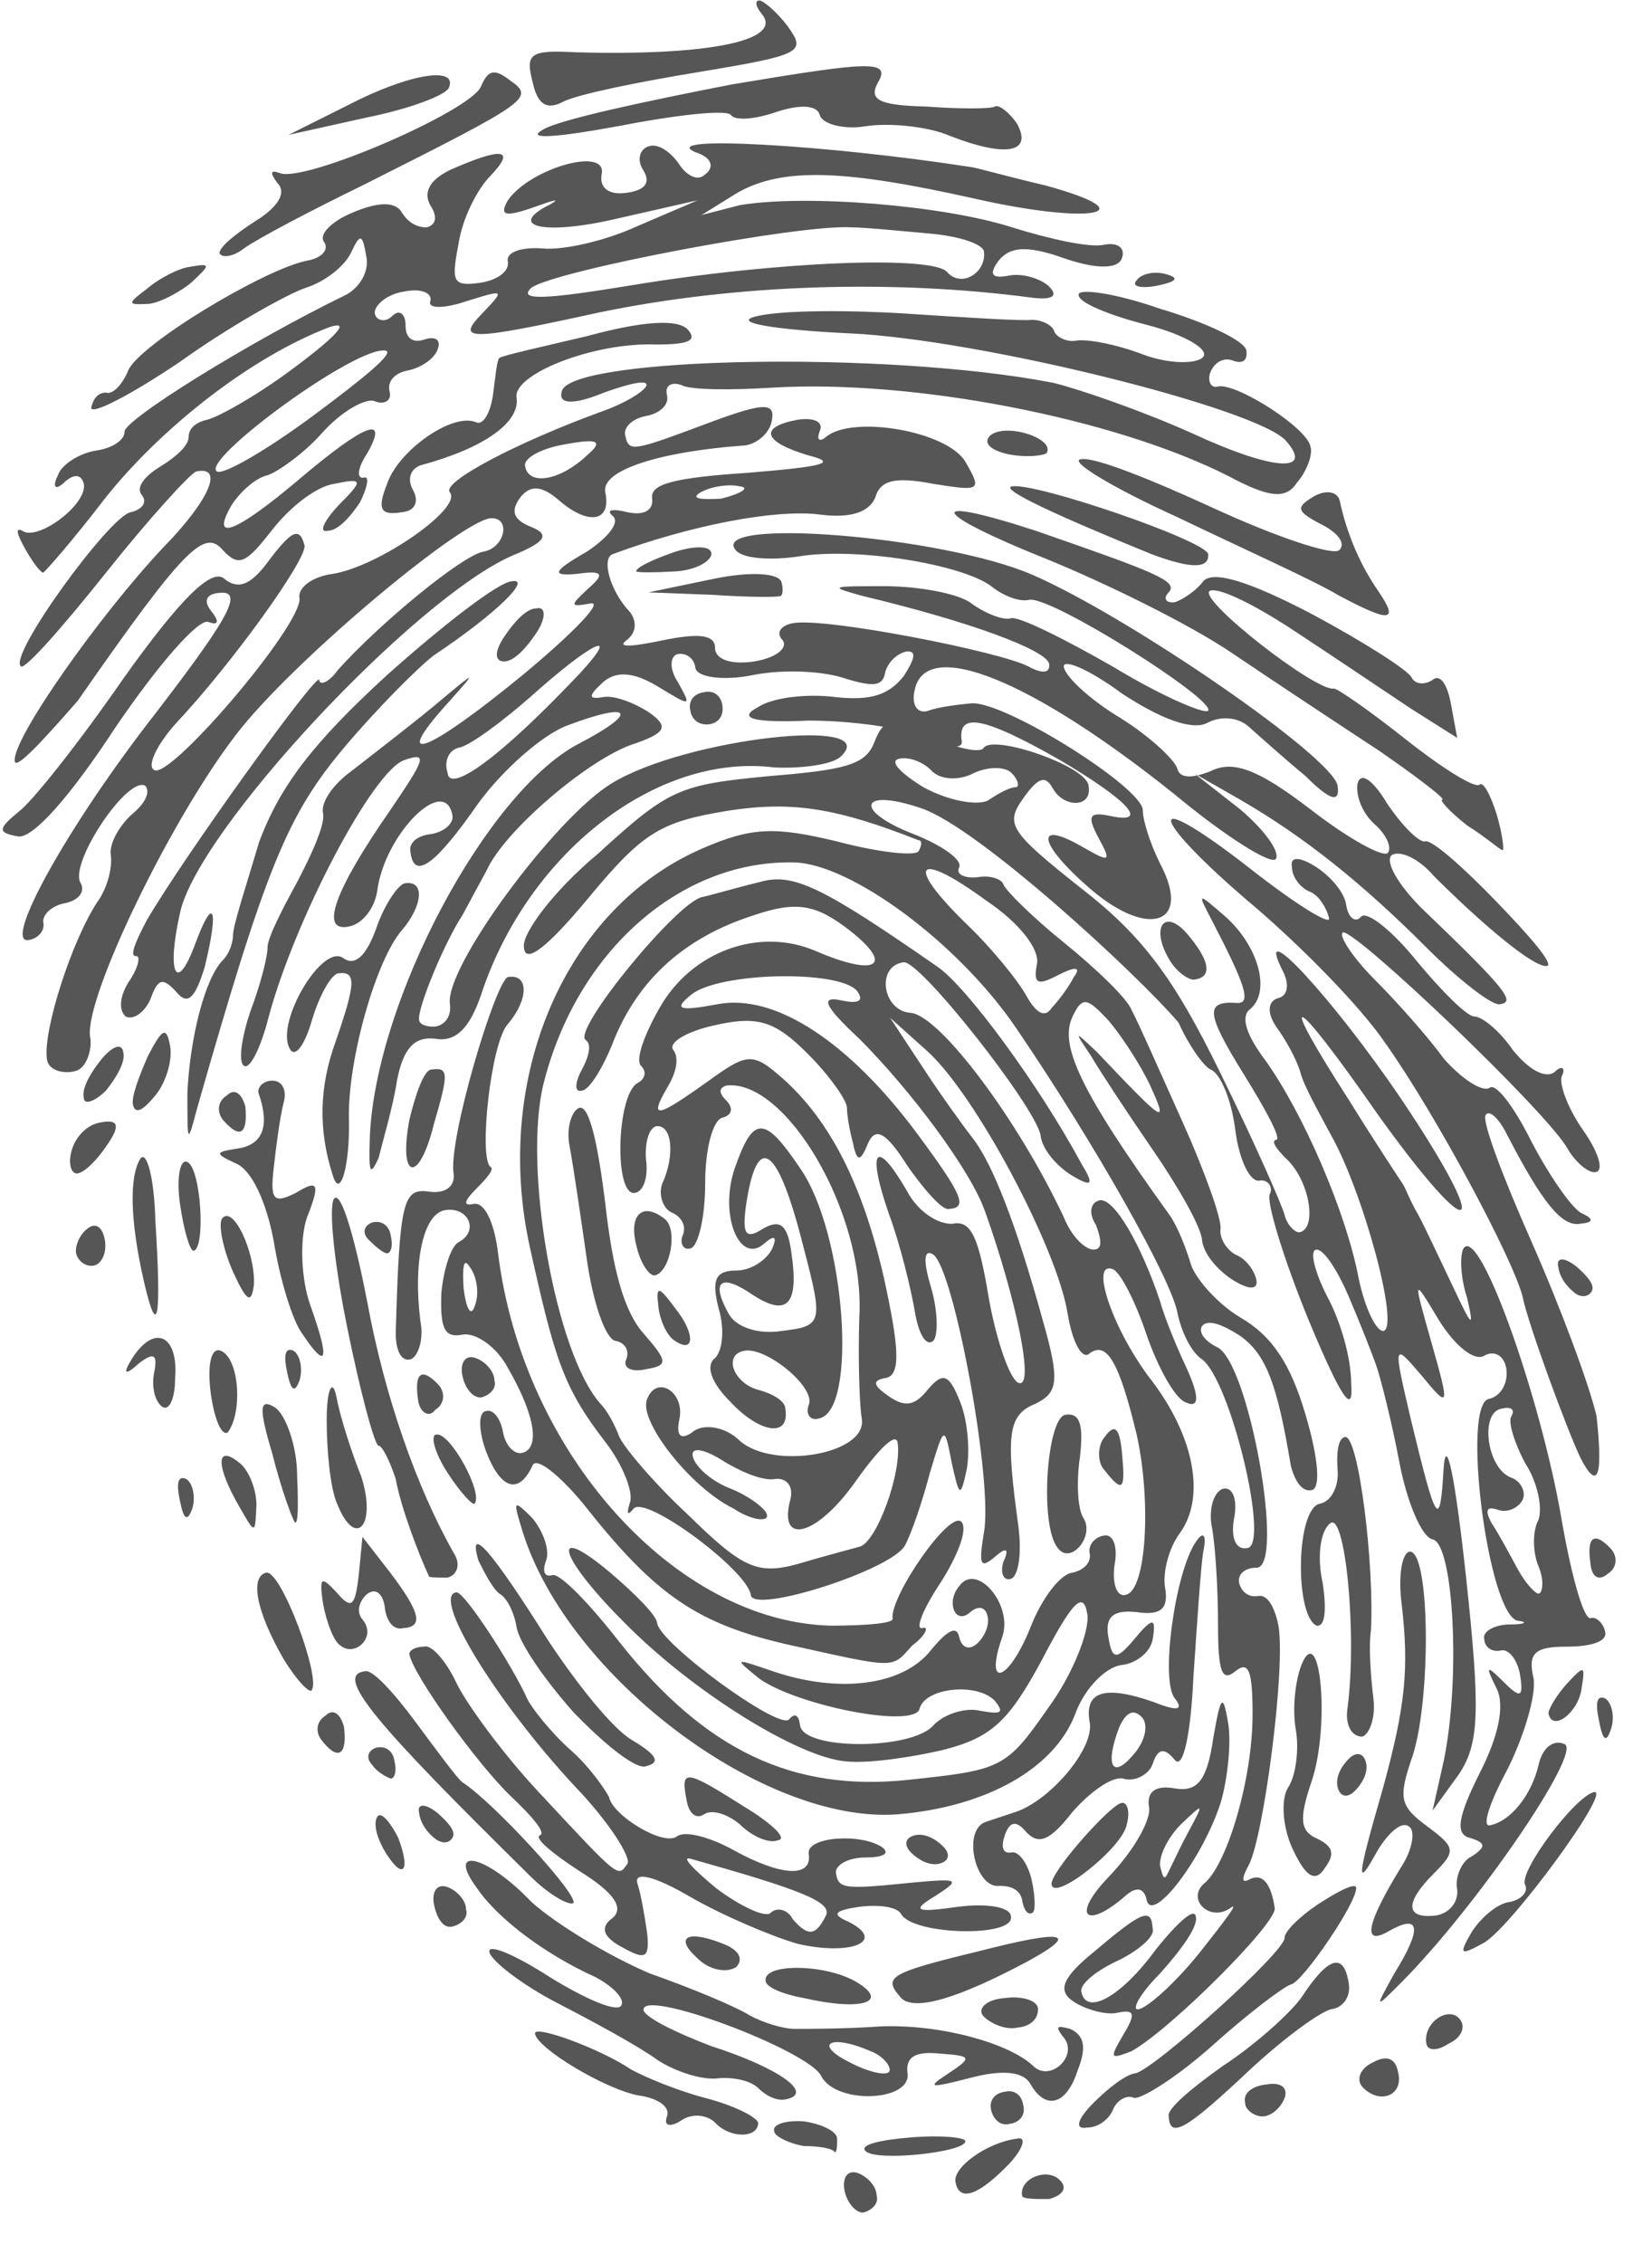 <?xml version="1.0" encoding="utf-8"?>
<!-- Generator: Adobe Illustrator 23.0.2, SVG Export Plug-In . SVG Version: 6.00 Build 0)  -->
<svg version="1.1" id="レイヤー_1" xmlns="http://www.w3.org/2000/svg" xmlns:xlink="http://www.w3.org/1999/xlink" x="0px"
	 y="0px" viewBox="0 0 134 183.5" style="enable-background:new 0 0 134 183.5;" xml:space="preserve">
<style type="text/css">
	.st0{fill:#565656;}
</style>
<g transform="translate(0 -924.36)">
	<path class="st0" d="M82.9,1102.4c-0.2-1.4,2.1-2.3,3.1-1.2c0.6,0.6,0.2,1.2-0.9,1.5C83.8,1102.7,82.9,1102.7,82.9,1102.4z
		 M68.5,1102c-0.2-1.1,0.3-1.7,1.1-1.4c0.8,0.3,1.5,1.1,1.5,1.8c0.2,0.6-0.3,1.2-1.1,1.4C69.4,1103.8,68.7,1103,68.5,1102z
		 M77.5,1101.3c-0.2-1.2,2.6-3.2,5-3.5c0.8-0.2,0.5,0.8-0.6,2C79.4,1102.4,77.8,1103,77.5,1101.3z M94.8,1096
		c-0.2-0.6,2-2.4,4.4-4.1c2.6-1.7,5.5-4.3,6.4-5.6c2.1-3.2,3.4-3.7,3.8-1.1c0.2,1.1-0.5,2-1.4,2.1c-0.9,0.2-3.8,2.3-6.6,4.9
		C96.1,1097.2,94.9,1097.8,94.8,1096z M101,1094.9c-0.2-0.8,0.6-1.4,1.8-1.5c1.1-0.2,1.7,0.3,1.4,1.1c-0.3,0.8-1.1,1.5-1.8,1.5
		C101.8,1096,101,1095.5,101,1094.9z M110.5,1093.6c-0.5-0.6-0.2-1.5,0.9-2c1.1-0.6,1.8-0.3,2,0.8
		C113.9,1094.3,111.9,1095.1,110.5,1093.6L110.5,1093.6z M70.2,1098.8c-0.5-0.5,1.2-0.9,3.7-1.1c2.4-0.2,4.4,0,4.4,0.3
		C78.4,1098.9,71,1099.7,70.2,1098.8z M88.7,1094.9c1.2-1.2,2.6-2.3,3.4-2.4c1.5-0.3,12.2-9.9,12.1-11c0-0.5,1.2-1.7,2.7-2.7
		c1.7-1.1,2.9-1.7,3.1-1.4c0.2,1.1-4.4,7.8-5.3,7.9c-0.6,0.2-3.4,2.3-6.3,4.9c-2.9,2.6-5.8,4.4-6.4,4.3c-0.6-0.3-1.4,0.2-1.7,0.9
		c-0.3,0.8-1.2,1.5-2.1,1.5C87.1,1097.1,87.4,1096.2,88.7,1094.9L88.7,1094.9z M65.2,1098.4c-1.2-0.2-2.4-0.8-2.4-1.2
		c-0.2-0.6,1.1-0.9,2.4-0.8c1.4,0.2,2.7,0.8,2.7,1.4s0,1.1-0.2,1.1C67.6,1098.6,66.4,1098.4,65.2,1098.4z M80.4,1095.5
		c-0.2-0.8,0.3-1.4,1.1-1.5c0.8-0.2,1.4,0.3,1.5,1.1c0.2,0.8-0.3,1.4-1.1,1.5C81.2,1096.8,80.6,1096.3,80.4,1095.5z M115.7,1090.1
		c-0.3-1.7,1.8-3.1,2.7-2c0.5,0.6,0.2,1.5-0.9,2C116.6,1090.7,115.8,1090.7,115.7,1090.1L115.7,1090.1z M83.6,1093.4
		c-0.6-1.1-2.4-1.2-5-0.5c-3.1,0.8-3.5,0.8-1.8-0.3c2.1-1.4,2.1-1.5-0.6-1.7c-2-0.2-2.7,0.3-2.6,1.5c0.5,2.4-5.8,2.7-7,0.3
		c-1.1-2.1-14.7-7.2-14.4-5.3c0.2,0.6,2.6,1.8,5.5,2.9c5.3,1.7,8.4,3.8,6.1,4.3c-0.8,0.2-1.7-0.3-2.3-0.9c-0.6-0.6-2-0.9-3.2-0.8
		c-1.2,0.2-3.5-0.5-5-1.5c-1.5-1.1-5.2-3.1-8.1-4.6s-5.3-3.4-5.5-4.1c-0.2-0.8,2.1,0.2,4.9,2c2.9,1.8,5.5,2.9,5.8,2.3
		c0.3-0.5-0.6-1.5-2.1-2.3c-4-1.8-7.9-4.7-9.6-7.2c-2.6-3.5,0.8-2.7,4.4,1.1c2,1.8,6.3,4.4,9.6,5.8c3.4,1.2,7,2.7,8.1,3.4
		c1.1,0.6,2.7,1.1,3.7,1.1s4.1,0,6.9-0.2c5-0.2,10.5,1.4,12.4,3.2c1.4,1.4,3.8-0.9,2.4-2.4c-0.6-0.8-0.5-0.9,0.6-0.6
		c1.1,0.5,1.4,1.4,0.6,3.4C86.5,1095.1,84.8,1095.5,83.6,1093.4L83.6,1093.4z M70.6,1090.7c-3.2-1.4-4.7-0.6-1.7,0.9
		c1.5,0.8,2.9,1.1,3.2,0.8S71.7,1091.1,70.6,1090.7L70.6,1090.7z M58,1096.5c-0.6-0.6-1.8-0.8-2.7-0.2s-1.5,0.5-1.2-0.3
		c0.3-0.8-0.8-1.5-2.3-1.7c-2.7-0.5-8.2-3.8-8.4-5c-0.2-0.8,5.3,1.2,7.8,2.9c1.1,0.6,3.7,1.7,6,2.3s4.1,1.5,4.3,2
		C61.5,1097.8,59.2,1097.8,58,1096.5z M91.1,1089.4c1.1-1.8,0.9-2.1-0.5-1.8c-0.9,0.2-2.6-0.3-3.5-0.9c-1.4-0.9-0.9-2,1.7-4.1
		c4-3.4,4.6-3.5,4.7-1.8c0.2,0.6-1.2,1.8-2.9,2.6c-1.7,0.8-2.9,1.8-2.9,2.4c0.3,2.1,3.2,0.6,6.1-3.4c1.7-2.1,3.1-3.4,3.2-2.6
		c0.2,0.8-1.2,2.7-2.9,4.6c-1.7,1.7-2.4,3.1-1.7,2.9c0.8-0.2,3.1-2.3,5-4.7s3.2-4.1,2.4-3.5c-1.7,1.2-3.7-0.8-2-2.1
		c1.8-1.7,3.8-8.4,3.8-13.6c0-3.5-0.3-4.4-1.4-3.5c-1.1,0.9-1.4,0-1.4-3.8c0-2.7-0.2-6.3-0.5-7.9c-0.3-1.5,0.2-2.9,0.9-3.1
		c0.8-0.2,1.2,0.9,0.9,2.4c-0.3,1.7,0.2,2.6,1.1,2.4c1.8-0.3-1.4-13.6-3.7-15.3c-0.9-0.6-1.7-2.3-2-3.8c-0.5-2.7-6.7-13.7-13.1-23.1
		c-4.7-6.9-13.4-13.3-18-13.4c-9.2-0.2-17.6,7.2-20.3,17.9c-1.7,6.7,0.9,21.8,4.6,26c0.6,0.6,1.2,1.8,1.5,2.6
		c0.3,0.8,2.7,3.7,5.6,6.4c4.4,4.3,5.6,4.9,8.9,4c2-0.6,4.3-1.2,5-1.4c1.4-0.3,3.5-6.1,3.1-8.5c-0.2-0.8-1.7,0.8-3.4,3.2
		c-3.1,4.4-6.3,5.3-5.3,1.5c0.3-1.1-0.3-1.8-1.2-1.7c-0.9,0.2-2.7-0.5-4.3-1.5s-2.6-1.1-2.4-0.3c0.2,0.8,1.5,2,3.1,2.6
		c1.5,0.6,2.9,1.7,2.9,2.1c0.2,0.6-1.2,0.5-2.7-0.5c-3.5-1.7-7.8-7.2-7-8.9c0.8-2,3.1-0.5,2.6,1.7c-0.3,1.4,0.2,1.7,1.2,0.9
		c0.9-0.6,2.6-0.3,3.7,0.8c2.7,2.4,10.4,1.1,9.9-1.8c-0.2-1.2-0.3-4.9-0.2-8.2c0.5-8.5-6-19.4-10.8-18.8c-0.6,0.2-0.6,0.6,0,1.2
		c0.6,0.6,0.5,1.2-0.3,1.4c-0.8,0.2-1.4,2.6-1.4,5.3c0,2.9-0.6,5.2-1.2,5.3c-0.6,0.2-0.9-0.5-0.6-1.1c0.3-0.8-0.2-1.5-0.9-1.8
		s-1.1-1.4-0.8-2.3c1.1-2.4,0.8-4.9-0.5-4.7c-0.6,0.2-0.9,1.4-0.8,2.7c0.2,1.4-0.2,2.6-0.9,2.7c-1.7,0.3-1.5-7.9,0.2-8.9
		c0.6-0.3,0.8-0.9,0.3-1.4c-0.5-0.5,0.3-2.6,1.5-4.7c2.6-4.6,8.1-6.6,12.7-4.6c4.9,2.1,6.4,1.2,2.7-1.7c-2.7-2.1-4.3-2.4-7.8-1.2
		c-5.6,1.8-9.3,5.2-11.3,10.1c-0.8,2.1-2,4.1-2.6,4.1c-0.6,0.2-0.6-0.6,0-1.7c0.6-1.1,0.8-2.1,0.3-2.4c-1.1-0.8,7.5-11.3,9.5-11.6
		c0.9-0.2,2.9-0.8,4.6-1.2c2.7-0.8,5,0.3,14.5,6.9c2.4,1.7,8.2,9.6,11.6,15.9c1.1,1.8,0.9,2-0.9,0.9c-1.2-0.8-2.3-2.1-2.4-3.2
		c-0.5-2.4-9.8-14.2-11.1-14c-2.3,0.3-1.7,4,0.6,4.1c2.4,0.3,8.7,8.7,12.4,16.6c0.6,1.5,1.7,2.6,2.4,2.6c0.8,0,0.6-0.9,0.2-2
		c-0.6-0.9-0.5-1.8,0.3-2c1.2-0.2,3.4,3.7,4.9,8.2c0.3,1.1,1.2,3.4,2.1,5.3c1.1,2.4,1.1,3.4,0,2.9c-0.9-0.3-2.3-2.9-3.2-5.5
		c-0.9-2.7-2.1-5-2.7-5.3c-2-0.8,0,5,3.1,9c3.5,4.6,4.4,9.5,2.3,12.4c-0.9,1.2-1.4,3.2-1.2,4.4c0.3,1.7-0.3,2.3-2.3,2
		c-1.8-0.2-2.6,0.3-2.3,2c0.3,1.8,0.6,2,2.1,0.2c1.5-1.8,1.8-1.8,1.5,0c-0.2,1.1-1.4,2-2.6,2.1c-1.2,0.2-2.9,1.8-3.7,4
		c-1.7,4.4-7.2,7.5-14.4,8.1c-10.8,0.8-26.7-11.1-30.4-22.9c-0.8-2.6-0.8-2.7,0.8-1.1c0.9,1.1,1.4,2.6,1.1,3.4
		c-0.3,0.8-0.2,1.4,0.5,1.2c0.6-0.2,3.1,2.4,5.5,5.5c6.9,8.7,14,12.1,23.4,11.1c7.5-0.8,7.9-0.9,11.3-5.8c2-2.7,3.4-6.3,3.2-7.6
		c-0.3-2-1.2-1.1-3.7,3.7c-2.7,5-4.1,6.3-8.1,7.3c-2.6,0.6-6.1,1.1-7.8,0.9c-3.8-0.3-12.4-5.6-18-11.3c-5.3-5.3-6.1-8.2-1.1-4
		c2,1.7,3.8,3.5,3.8,4.1c0.3,1.7,9.9,8.7,10.7,7.8c0.5-0.6,0.8-0.3,0.9,0.5c0.3,2,9,2,10.8,0c0.8-0.9,2.6-1.5,3.8-1.2
		c1.7,0.3,2,0.2,1.2-0.8c-1.4-1.5-5.6-1.1-6.1,0.6c-0.3,1.7-9.9-0.2-13-2.4c-2.1-1.7-2.1-1.7,1.1-0.6c5.3,1.8,10.5,1.2,12.8-1.7
		c1.4-1.7,2.1-2,2.3-1.1s0.8,1.1,1.4,0.6s1.1-1.5,0.9-2.3c-0.2-0.8-0.8-0.8-1.4-0.3c-1.2,1.1-2-0.8-0.9-2.1c1.4-2,4.4,1.5,3.5,4.1
		c-1.5,4.3,0.5,3.7,2.3-0.8c0.9-2.3,2.4-4.3,3.4-4.4c0.9-0.2,1.5-0.8,1.4-1.5c-0.2-0.8,0.5-1.4,1.1-1.5c0.8-0.2,1.2,0.9,0.9,2.4
		c-0.2,1.5,0.2,2.6,0.9,2.4c1.7-0.3,2.1-7.6,0.9-13c-1.4-5.8-2.4-7.6-3.8-6.6c-0.6,0.6-1.4-0.8-1.8-3.2c-0.8-5.2-7.5-17.9-11.5-21.4
		l-2.9-2.6l2.7,4.1c1.5,2.3,3.4,4.9,4.1,5.8c1.5,2,3.4,6.7,5.6,14.7c1.4,4.9,1.2,5.8-0.6,6.7c-2.3,0.9-2.4,2.6-1.4,9.9
		c0.3,2.3,0,4.1-0.6,4.3c-0.6,0.2-0.9-0.5-0.6-1.4c0.5-1.1,0.2-1.2-0.8-0.3c-1.1,0.9-1.2,0.5-0.8-2c0.8-4-2.4-21.4-4.1-22.6
		c-0.8-0.5-0.8,0.6-0.2,2.6c0.6,2,0.6,4,0.2,4.4c-0.6,0.5-1.2-0.6-1.5-2.4c-0.3-1.8-1.2-5.5-2.1-7.9c-1.8-5.2-1.1-6.3,1.5-1.8
		c0.9,1.7,2.6,2.7,3.7,2.6c1.5-0.3,2.1,1.2,2.9,6c0.6,3.4,1.7,6.6,2.4,6.9c1.4,0.6-0.2-6.9-2.7-13.9c-1.2-3.4-6.1-9.9-10.2-14
		c-2.9-2.7-3.2-3.5-1.4-3.1c1.4,0.3,1.8,0,1.2-0.8c-1.5-1.7-11.1-1.5-13.4,0.3c-1.5,1.2-1.1,1.4,2.1,0.8c4.7-0.9,10.7,3.1,16.2,10.5
		c3.7,5,4.1,6,2.6,6.1c-0.5,0.2-2-1.5-3.4-3.5c-1.7-2.7-2.6-3.2-3.2-1.8c-0.6,1.5-0.9,1.5-1.2,0c-0.3-1.1-0.5-2.3-0.5-2.9
		c0-0.6-1.4-2.6-3.2-4.4c-2.6-2.6-4-3.1-7.5-2.3c-2.3,0.5-3.8,1.4-3.4,2c0.5,0.6,0.3,1.8-0.5,3.1c-1.5,2.6-0.8,2.4,3.4-0.6
		c2.9-2.1,3.5-2.3,5.5-0.6c4.1,3.4,6.9,8.7,8.7,16.6c1.2,5.5,1.4,7.8,0.2,8.1c-1.2,0.2-1.1,0.6,0.2,1.5s2.1,0.8,3.2-0.6
		c1.2-1.4,1.7-1.2,2.6,1.1c0.6,1.5,0.8,4,0.5,5.5c-0.5,2.3-0.6,2.1-1.2-0.6c-0.6-3.1-0.6-3.1-1.8,0.9c-0.6,2.3-1.5,4.9-2,5.8
		c-1.1,2-12.4,5.6-12.5,4c-0.3-2-8.5-8.1-9.5-7c-0.5,0.6-0.6,0.5-0.3-0.5c0.3-0.8-0.6-3.1-2-4.9c-3.4-4.4-4.1-6.7-6.1-15.7
		c-3.1-13.9,2.9-27.6,13.9-32.4c4.1-1.8,6-1.8,11-0.6c3.4,0.9,6.3,1.2,6.6,0.8c0.3-0.5,0.3-0.9,0-0.9c-6.6-2.6-10.2-3.2-15.4-2.4
		c-5.5,0.9-6.9,1.7-11.3,7c-3.4,4.1-5.2,5.5-5.3,4.1c-0.2-1.1,2.4-4.6,6-7.6c5.8-5.3,6.6-5.6,13.9-6.3c6.1-0.5,7.8-0.9,8.5-2.7
		c0.8-2,1.2-2,4.6-0.5c2,0.9,4,1.4,4.3,0.9c0.8-1.1,8.4,1.5,8.5,3.1c0.3,1.8-2,1.8-2.9,0.2c-0.6-1.1-1.2-0.9-2.4,0.8
		c-1.5,2.1-1.1,2.7,4.7,7.3c4.9,3.8,7.5,7.2,11.3,15c2.7,5.5,5,10.7,5.2,11.5c0.2,0.8,0.8,1.4,1.2,1.4c1.5-0.3,0.8-4.3-1.1-6
		c-0.8-0.8-1.2-1.4-0.8-1.5c0.5,0-0.8-2.4-2.6-5.3c-3.1-5-3.2-6-0.5-5.8c1.1,0,0.6-1.5-2.1-6.7c-1.2-2.3-1.2-2.3,1.1-0.3
		c2.7,2.4,3.7,6.1,2,7.5c-0.8,0.6-0.3,2.1,1.2,4.1c3.1,4.3,6.6,12.4,7.6,17.7c0.5,2.4,1.4,4.3,2,4.3c1.4-0.2-1.7-11.5-4.3-16
		c-0.9-1.7-2.1-3.8-2.4-4.9s-1.2-2.7-2-3.8c-0.8-1.2-0.6-2.1,0.2-2.3c0.8-0.2,0.9-1.2,0.3-2.3c-2.3-4.6,4.1,2.3,9.6,10.4
		c7.6,11.3,6.1,12.4-1.8,1.4c-7-10.1-8.5-10.7-2.3-1.1c2.1,3.4,4.1,6.4,4.3,6.7c0.2,0.3,0.6,1.4,1.2,2.4c0.5,0.9,1.8,3.7,2.9,6
		c1.5,3.2,1.7,3.4,1.1,0.8c-0.6-1.8-0.6-3.8-0.2-4.1c1.4-1.2,6.1,12.1,7.8,21.7c0.8,4.7,1.8,8.4,2.4,8.4c0.5-0.2,1.1,0.5,1.2,1.1
		c0.2,0.8-1.2,1.2-3.1,1.2c-2.6,0-3.2,0.5-2.7,2.6c0.2,1.4-0.8,4.7-2.1,7.3c-1.4,2.6-2.1,4.6-1.5,4.6c1.7-0.3,3.4-2.4,4-4.9
		c0.3-1.4,1.2-2.1,2.1-1.7c1.5,0.6-7.2,13.3-13.3,19.4c-2.1,2.1-2.1,2.1-0.5-0.8c2.3-3.7,2.1-4.9-0.5-3.4c-2.1,1.2-1.8-0.6,1.1-5.3
		c0.9-1.4,1.1-2.9,0.6-3.2c-0.6-0.5-1.7,0.5-2.6,2c-1.7,3.1-1.7,2.4,0.5-5.2c1.8-6.6,2.1-9.6,1.5-14.8c-0.3-2.3,0-4.1,0.6-4.3
		c1.7-0.3,1.8,11.8,0.3,16.5c-1.2,3.5-1.1,4.1,1.2,5.8c2.3,1.7,2.3,2,0.5,3.8c-2.4,2.4-2.3,3.7,0.2,3.4c1.1-0.2,1.8-1.1,1.7-2.1
		c-0.2-0.9,0.3-2.3,1.2-2.7c1.2-0.8,1.1-1.1-0.2-1.5c-1.2-0.3-0.9-1.8,0.8-5.2c1.5-2.9,2.1-5.5,1.4-6.9c-0.9-1.8-0.9-2,0.5-0.6
		s1.7,1.4,1.4-0.5c-0.2-1.2-0.9-2.1-1.5-2c-0.8,0.2-1.4-0.3-1.4-0.9c-0.2-0.6,0.8-1.2,2.1-1.2c1.2,0,1.5-0.2,0.6-0.3
		c-2.4-0.5-4.6-17.7-2.3-18c0.9-0.2,1.5-1.2,1.4-2.3s-0.9-1.7-1.8-1.2c-0.8,0.5-2.4-0.8-3.7-2.9c-2.1-3.5-2.1-3.5-0.6,1.8
		c1.5,5.3,1.5,5.5-0.8,2.7c-2.3-2.7-2.3-2.6-0.9,3.4c2.1,8.7,2.4,9.3,2.7,4.1c0.2-2.7,0.9,0.5,1.8,8.7c1.2,11.1,1.1,13.7-0.6,16.2
		l-2.1,2.9l0.9-4c1.4-6.7,0.8-17.7-0.9-18c-0.9-0.2-2.1-3.1-2.7-6.3c-0.6-3.2-1.5-6.7-1.8-7.6c-0.3-0.9-1.4-3.7-2.3-5.8
		c-0.9-2.1-2-3.8-2.6-3.8s-0.2,1.7,0.8,3.7c1.1,2,2,5,2,7.2c0.2,2.6-0.8,1.2-3.5-5.3c-2-4.9-3.4-9.5-3.1-10.1
		c0.3-0.6-0.2-1.2-0.8-1.1c-0.8,0.2-1.7-1.7-2-4.1c-0.3-2.4-1.2-4.6-2-4.9c-0.6-0.3-1.8-2-2.6-3.8c-3.2-3.8-16.3-15.9-20.9-17.4
		c-5-1.7-5.5,0.2-0.6,2.1c2.3,0.9,4,2.1,3.7,2.7s0.5,0.9,1.5,0.8c1.1-0.2,2,0.2,2.1,0.6c0.2,0.5,2.3,2.6,4.9,4.7
		c2.6,2.1,5.2,4.6,5.5,5.5c0.5,0.9,2.3,5,4.1,9c1.8,4,3.2,7.9,3.1,8.7s0.5,1.7,1.2,2.1c0.8,0.3,1.5,1.2,1.7,2c0.2,0.9-0.6,0.9-2,0
		c-1.2-0.8-2.3-2.1-2.4-3.2s-2-4.4-4-7.3c-2-2.9-4.3-6.4-5-7.6c-1.4-2.1-1.4-2.1,0.5-0.3c5.5,5.8,5.8,6,4.3,2.7
		c-0.8-1.7-2.3-4-3.4-5.3c-1.7-1.8-2.1-2-2.9-0.3c-1.1,2.3,0.6,6,7.8,16c0.8,1.1,1.5,3.1,1.8,4.1s2,3.1,4,4.3
		c2.6,1.5,4.1,3.8,5.3,7.9c1.1,3.7,1.2,6,0.5,6.1c-0.8,0.2-1.4-0.8-1.7-2c-1.1-6.6-2-9-4.1-10.5c-1.4-0.9-2.6-1.4-3.1-0.8
		c-0.3,0.5,0.2,1.2,1.2,1.7c2.6,1.1,5.6,18,3.2,17.9c-0.9,0-1.5,0.5-1.4,1.2c0.2,0.8,0.8,1.2,1.5,1.1c0.8-0.2,1.4,0.9,1.7,2.4
		c0.6,3.5-1.2,17.1-2.4,19.4c-0.6,1.1-0.6,1.5,0,1.2c1.1-0.6,1.8,0.3,2.1,2.3c0.2,1.2-8.4,9.8-11.6,11.6
		C90,1091.4,90,1091.3,91.1,1089.4L91.1,1089.4z M124.8,1051.4c-0.5-1.2-0.5-2.9,0-3.8c0.3-0.9,0-2.9-1.1-4.6
		c-0.9-1.7-1.4-3.4-1.1-3.8c0.3-0.5,0-0.8-0.8-0.6c-1.8,0.3-1.2,4.9,0.8,5.6c0.8,0.3,1.2,1.2,0.9,1.8c-0.3,0.6-1.2,1.1-2,0.8
		c-0.9-0.3-1.1,0-0.5,1.1c0.6,0.9,1.5,2.6,2.1,3.7c0.6,1.1,1.4,2,1.7,2S125.3,1052.6,124.8,1051.4L124.8,1051.4z M87.1,1003.6
		c0.6-0.8,0.2-0.9-1.2-0.2c-1.7,0.9-2.1,0.8-1.8-0.8c0.3-1.2-1.4-3.4-4.1-5.2c-5.6-4.1-6.7-3.1-1.7,1.8c2.1,2,4.3,4.7,5,6
		c0.8,1.4,1.5,1.7,2,0.9C85.8,1005.6,86.7,1004.4,87.1,1003.6z M82.4,988.2c0.3,0,0.2-0.6-0.3-1.1c-0.5-0.6-2-0.6-3.2,0
		c-1.2,0.6-2.7,0.5-3.4-0.3c-0.6-0.6-1.7-1.1-2.6-0.9c-0.8,0.2,0.2,1.2,2,2.3c2,1.1,4.3,1.5,5.2,1.1C81,988.7,81.9,988.2,82.4,988.2
		L82.4,988.2z M79.8,1087.9c-0.6-0.6,0.2-1.4,1.7-1.5c1.4-0.2,2.7,0.2,2.7,0.9c0,0.8-0.6,1.4-1.7,1.5
		C81.6,1089,80.4,1088.5,79.8,1087.9z M119.4,1081c0.8-1.2,2.1-2.3,3.1-2.4c0.9-0.2,1.5-0.8,1.2-1.4c-0.5-1.1,4.1-7.2,5.6-7.5
		c1.5-0.3-6.6,10.8-8.9,12.2C118.4,1083,118.3,1082.9,119.4,1081z M73.1,1086.4c-1.5-1.7-1.1-2,6.3-3.8c7-1.8,8.2-1.5,4,0.8
		C77.8,1086.4,74.2,1087.5,73.1,1086.4z M65.2,1086.4c-1.7-0.3-3.1-0.9-3.1-1.4c-0.2-1.4,4.6-1.4,7.2,0
		C72.3,1086.7,70,1087.5,65.2,1086.4L65.2,1086.4z M56.6,1083.2c-2-1.8-0.8-2.4,2.3-1.1c1.1,0.5,1.4,1.2,0.8,1.8
		C58.9,1084.4,57.5,1084.1,56.6,1083.2L56.6,1083.2z M64.7,1082c-2.1-0.6-6.1-2.3-8.7-3.8c-2.9-1.7-4.6-2.1-4.3-1.1
		c0.3,0.9,0.6,2.7,0.8,4.1c0.2,2-0.2,2.1-2,1.1c-1.7-0.9-1.8-1.7-0.8-2.4c0.9-0.8,0.2-2-2.7-3.8c-2.3-1.5-3.7-2.7-3.2-2.9
		c0.5-0.2-0.6-1.5-2.4-3.2c-2.7-2.6-7.9-9.8-8.2-11.5c0-0.3,0.5-0.6,1.2-0.6c0.6-0.2,1.8,1.2,2.6,2.9s3.8,5.8,6.7,8.9
		c6.7,7.2,6.4,6.9,7.2,5.8c0.3-0.5-1.5-3.4-4.3-6.3c-6.4-6.9-11.6-15.4-9.6-15.7c0.6-0.2,4.6,6,5.8,8.7c0.3,0.6,1.8,2.6,3.5,4.1
		c1.7,1.5,2.9,3.4,3.1,3.8c0.3,1.5,4.4,4,5.5,3.2c0.6-0.5,2.6,0,4.6,1.1c3.8,2.1,6.4,2.3,6.1,0.3c-0.2-1.4,4.3-1.7,6-0.5
		c0.6,0.5,0,0.8-1.4,0.8s-2.4,0.6-2.4,1.2c0.2,1.4,0.6,1.4,6.6,0.8c3.4-0.3,3.5-0.2,1.5,1.1c-2,1.2-1.7,1.4,1.8,0.9
		c2.3-0.3,4.3,0,4.3,0.8c0.3,1.7-7.9,1.5-8.9-0.2c-0.3-0.6-1.8-0.8-3.4-0.6c-2,0.3-2.3,0.6-0.9,1.2C72,1081.8,69,1083,64.7,1082
		L64.7,1082z M67,1079.7c0.5-1.1-2.1-2.1-11-4.6c-0.8-0.2,0.3,0.9,2.1,2.4c2,1.5,4,2.4,4.4,2c0.5-0.5,1.4-0.3,1.8,0.5
		C65.6,1081.5,66.2,1081.3,67,1079.7z M90,1076.5c2-2.1,3.4-4.6,3.2-5.6c-0.2-1.2,0.5-1.8,2.1-1.5c1.8,0.3,2.6-0.6,3.1-4
		c0.6-3.5,0.8-3.8,1.2-1.4c0.3,1.5,0,4.6-0.6,6.6c-1.5,4.6-5.6,9.9-6,7.8c-0.2-0.9-0.8-1.1-1.7-0.3
		C88.1,1080.9,86.8,1079.8,90,1076.5L90,1076.5z M96.3,1073.1c1.4-2.6,1.4-2.6-0.5-0.8c-1.1,1.1-1.8,2.6-1.7,3.4
		c0.2,0.8,0.3,1.1,0.5,0.8C94.8,1076.2,95.5,1074.6,96.3,1073.1z M104.8,1074.2c-0.8-1.8-0.9-4-0.3-4.9c0.6-0.9,0.9-3.1,0.6-4.7
		c-0.3-1.8,0-4.1,0.5-5.3c1.5-3.5,2.3,5,0.8,9.5c-1.1,3.2-0.9,4.1,0.5,4.7c1.2,0.6,1.4,1.2,0.6,2.3
		C106.7,1077.1,105.9,1076.6,104.8,1074.2z M82.9,1078.4c-0.2-0.8-0.9-1.1-1.8-1.1c-2,0.3-3.1-4.6-1.1-5.2l2.4-0.8
		c2.7-0.9,6.3-5,6-7.2c-0.5-2.6,1.2-3.1,5.2-1.7c2,0.8,2.4,0.6,1.7-0.3c-1.2-1.4,0-10.2,1.7-12.7c0.6-0.9,0.9-0.6,0.6,0.8
		c-0.2,1.2-0.5,5.8-0.8,10.2c-0.2,4.4-0.8,7.5-1.5,6.7c-0.9-1.1-1.4-0.9-1.8,0.3c-0.3,0.9-1.5,1.5-2.4,1.2c-0.9-0.2-2.7,1.1-4.1,2.7
		c-1.8,2.3-2.7,2.7-3.7,1.7c-0.9-1.1-1.4-0.9-1.8,0.2c-0.3,0.9-0.2,1.5,0.5,1.4c0.6-0.2,1.4,0.9,1.7,2.3c0.3,1.4,0.3,2.6,0,2.6
		C83.3,1079.7,83,1079.1,82.9,1078.4L82.9,1078.4z M92.6,1063.6c-0.6-0.6-1.2-0.5-1.8,0.8c-1.2,3.1-0.6,4.3,1.1,2.3
		C92.9,1065.6,93.2,1064.2,92.6,1063.6L92.6,1063.6z M85.3,1077.2c-0.2-0.9,4.6-6.3,5.6-6.6c0.5-0.2,0.8,0.6,0.5,1.7
		C91.1,1074.2,85.5,1078.6,85.3,1077.2L85.3,1077.2z M73.9,1074.6c-0.6-0.6-0.5-1.2,0.3-1.4c0.8-0.2,1.7,0.3,2.3,0.9
		c0.6,0.6,0.5,1.2-0.3,1.4C75.4,1075.7,74.5,1075.2,73.9,1074.6z M108.5,1069.3c-0.2-0.8,0.3-1.7,0.9-2.3c0.6-0.6,1.2-0.5,1.4,0.3
		c0.2,0.8-0.3,1.7-0.9,2.3C109.3,1070.2,108.7,1070.1,108.5,1069.3z M35.2,1078.8c-0.2-1.1,0.3-1.7,1.1-1.4c0.8,0.3,1.5,1.1,1.5,1.8
		c0.2,0.6-0.3,1.2-1.1,1.4S35.4,1079.8,35.2,1078.8z M43,1076.5c-12.7-12.5-15.9-16.3-13.4-16.6c0.6-0.2,2.4,1.8,4.1,4.1
		c1.7,2.3,3.4,4.6,3.8,4.9c2.4,1.5,9.5,9.2,9,9.8C46.1,1078.9,44.5,1078,43,1076.5L43,1076.5z M129.7,1063.9
		c-0.3-1.4-0.2-2.1,0.5-1.8c0.5,0.3,0.8,1.4,0.5,2.4C130.3,1065.8,130,1065.5,129.7,1063.9L129.7,1063.9z M60,1072.3
		c-1.1-0.9-2.3-1.2-2.9-0.8s-1.2,0-1.4-1.1c-0.5-2.6-0.2-2.6,4.7,0.5c2.3,1.4,3.5,2.6,2.7,2.7C62.4,1073.9,61,1073.3,60,1072.3
		L60,1072.3z M125.6,1063.3c0-0.3,0.6-1.4,1.5-2.4c1.4-1.5,1.5-1.5,1.2,0.3C128.1,1063.2,125.9,1064.9,125.6,1063.3L125.6,1063.3z
		 M109.3,1062.9c0.8-6.1-0.2-16-1.4-15c-0.8,0.6-1.1,2.7-0.6,4.9c0.3,2.1,0.2,3.5-0.5,3.4c-1.8-0.8-1.7-9.6,0.3-9.9
		c0.9-0.2,1.5-1.4,1.4-2.7s0-2.6,0.6-2.7c1.1-0.2,2.4,10.5,2.1,15.7c-0.2,1.4,0,3.8,0.2,5.5c0.2,1.5-0.3,2.9-0.9,3.1
		C109.6,1065.2,109.1,1064.2,109.3,1062.9z M31.1,1074.3c-0.6-1.1-0.8-2.1-0.5-2.6s1.1,0.5,1.7,1.7
		C33.4,1076.3,32.6,1076.9,31.1,1074.3L31.1,1074.3z M35.2,1073.4c-0.6-0.5-1.1-1.2-1.2-2c-0.2-0.8,0.5-0.8,1.5,0
		c0.9,0.8,1.5,1.5,1.2,2C36.4,1073.9,35.8,1073.9,35.2,1073.4L35.2,1073.4z M46.5,1063.2c-2.3-2.6-4.4-5.6-4.6-6.9
		c-0.2-1.2-0.8-2.4-1.4-2.7c-0.6-0.5-1.2-1.7-1.7-2.7c-0.9-3.1,1.2-0.6,5.6,6.4c2.3,3.5,5.3,7.3,6.9,8.2c2,1.2,2.3,1.8,1.1,2.1
		C51.6,1067.9,49,1065.8,46.5,1063.2z M30.2,1067.5c-0.6-0.6-0.3-1.2,0.3-1.4c0.8-0.2,1.4,0.3,1.5,1.1c0.2,0.8,0,1.4-0.3,1.4
		C31.4,1068.5,30.6,1068.1,30.2,1067.5L30.2,1067.5z M129,1051.1c-0.3-2.1,0.3-2.6,1.7-1.1c0.5,0.6,0.5,1.5-0.3,2
		C129.7,1052.6,129.1,1052.3,129,1051.1z M26.1,1065.5c-0.5-0.6-0.5-1.5,0.3-2c0.6-0.6,1.2-0.2,1.5,0.9
		C28.2,1066.7,27.4,1067.2,26.1,1065.5z M64.2,1057.8c-7.6-1.7-11-4-16.9-11.5c-2-2.4-3.8-3.8-4.1-3.1c-1.1,2.4-2.6,2-3.8-1.2
		c-0.6-1.7-0.6-3.1,0-3.2c0.6-0.2,1.2,0.6,1.4,1.7c0.2,1.1,0.9,1.8,1.5,1.7c1.5-0.3,1.2-2.9-1.1-6.9c-0.9-1.7-2.6-2.9-3.7-2.7
		c-1.5,0.3-1.8-0.6-1.7-3.4c0.2-2,0.8-3.8,1.4-4.1c1.7-0.9,0.8-2.9-1.1-2.6c-1.8,0.3-2.6,4.3-2,9c0.3,1.5-0.2,2.9-0.8,3.1
		c-0.8,0.2-1.2-0.8-1.2-2.1c0.3-10.8,0.6-11.8,2.7-11.5c1.4,0.2,2.1-0.5,2-1.4c-0.5-2.7,3.4-15.7,4.4-16c1.7-0.3,1.7,1.8,0,3.8
		c-1.4,1.5-2.4,11-1.4,11.6c0.3,0.2-0.3,0.9-1.2,1.8c-0.9,0.9-1.1,1.4-0.2,1.2c0.9-0.2,1.7,1.5,2,4c2,16.2,14.4,29.9,27,30.2
		c2.9,0,5.2-0.2,5-0.6c-0.2-1.8,4.7-8.9,5.6-7.8c0.5,0.6-0.3,2.7-1.7,4.9c-1.4,2.1-2.1,3.8-1.5,3.7c0.6-0.2,0.3,0.6-0.8,1.4
		C72.3,1059.7,72.8,1059.7,64.2,1057.8L64.2,1057.8z M38.1,1027.1c-0.5-0.8-0.6,0-0.5,1.7c0.2,1.7,0.6,2.4,0.9,1.5
		C38.9,1029.3,38.7,1027.9,38.1,1027.1z M23,1058.9c-2.3-4-2.7-6.7-1.4-7c1.2-0.2,4.4,8.4,3.7,9.5
		C25.2,1061.8,24.1,1060.7,23,1058.9L23,1058.9z M85.8,1049.9c-1.5-1.8-0.9-10.5,0.6-10.8c1.2-0.2,1.5,0.8,1.2,3.4
		c-0.3,2-0.2,4.3,0.3,5C88.8,1049,86.8,1051.3,85.8,1049.9z M128.2,1042.6c-1.1-2.3-4.3-11-4.7-13.1c-0.8-3.1-7-14.7-11.1-20.5
		c-2.1-3.1-6.9-7.9-10.5-11c-3.7-3.1-6.7-6.1-6.9-7s2.7,0.9,6.4,3.8c3.7,2.9,6.6,4.7,6.4,4c-0.2-0.8-0.8-1.8-1.5-2.1
		c-0.8-0.3-1.5-1.2-1.5-2c-0.2-0.9,0.6-0.9,2,0c1.2,0.8,2.3,2.1,2.4,3.1c0.2,1.1,0.8,1.4,1.2,0.9c0.5-0.5,2.6,1.2,4.6,3.7
		c2,2.4,4,4.4,4.6,4.4c0.6,0,2,1.1,3.1,2.7c1.2,1.5,2.6,2.4,3.4,1.8c0.6-0.6,0.9-0.3,0.6,0.3s0.5,2.7,1.7,4.4
		c1.2,1.7,1.7,3.2,1.1,3.4c-0.6,0.2-1.7-0.8-2.3-1.8c-1.5-2.9-17.7-18.3-18.3-17.6c-0.3,0.3,0.9,2.1,2.6,3.8s4.3,4.6,5.6,6.4
		c1.5,1.7,3.1,2.7,3.7,2.4c0.5-0.5,2,1.5,3.4,4.3c1.4,2.7,3.2,5.3,4,5.8c1.1,0.5,1.1,0.8,0,0.9c-1.5,0.3-3.1-1.7-6-7.3
		c-0.6-1.2-1.4-2-1.7-1.5s1.4,5,3.7,10.2c2.3,5.2,4.7,11.6,5.3,14.2C130,1043.8,129.7,1045.5,128.2,1042.6L128.2,1042.6z
		 M27.6,1057.8c-0.5-0.3-1.1-1.8-1.4-3.4c-0.3-2.1-0.2-2.3,1.1-0.9c1.2,1.4,1.5,1.2,1.8-1.4l0.3-3.1l2.1,2.7
		c2.6,3.4,2.9,4.6,1.2,4.7c-0.8,0.2-1.4-0.6-1.5-1.8c-0.2-1.1-0.8-1.5-1.5-0.9c-0.6,0.6-0.8,1.4-0.3,2
		C30.6,1057.1,28.8,1058.8,27.6,1057.8L27.6,1057.8z M89.6,1043.6c-0.6-0.6-0.6-2,0-2.7c0.8-1.1,1.2-0.8,1.4,1.2
		C91.3,1045.2,91.1,1045.5,89.6,1043.6L89.6,1043.6z M34.8,1052.2c-0.8-1.7-2.3-5.6-2.7-7.9c-0.5-1.5-1.1-2.7-1.4-2.7
		s-1.5-4.4-2.6-9.9c-1.1-5.5-1.5-10.1-0.9-10.2c0.6-0.2,1.7,3.8,2.6,8.5c1.4,7.6,4,15,7,20.3c0.6,0.9,0.3,1.8-0.5,2
		C35.5,1052.3,34.8,1052.3,34.8,1052.2L34.8,1052.2z M27.3,1046.2c-0.5-1.2-0.8-4.1-0.8-6.7c0-2.6,0.5-3.4,0.8-1.8s1.2,4.4,2,6.4
		C30.6,1048.1,28.8,1050.1,27.3,1046.2z M36.3,1043.8c-1.1-1.7-1.4-3.1-0.9-3.1c1.1-0.2,3.8,4.7,3.1,5.6
		C38.4,1046.5,37.4,1045.5,36.3,1043.8L36.3,1043.8z M19.5,1046.7c-2-3.4-2-5.2-0.2-3.8c0.9,0.6,1.5,2.3,1.5,3.5
		C20.7,1048.8,20.7,1048.8,19.5,1046.7L19.5,1046.7z M23.9,1047.8c-0.2-0.3-1.1-2.7-1.8-5.5c-1.1-3.7-1.1-4.6,0.2-3.8
		c0.9,0.6,1.8,3.2,1.8,5.5C24.2,1046.4,24.2,1048.1,23.9,1047.8z M14.6,1046.1c-0.3-1.4-0.2-2.1,0.5-1.8c0.5,0.3,0.8,1.4,0.5,2.4
		C15.2,1047.8,14.9,1047.6,14.6,1046.1L14.6,1046.1z M59.2,1038c-1.5-1.5-2-2.9-1.2-3.5c0.6-0.6,0.8-2.3,0.3-4
		c-0.6-2.3-0.3-3.1,1.4-3.1c1.2,0,2.4-0.8,2.9-1.7c0.5-1.1,0.2-1.2-0.6-0.5c-2,1.8-3.7-2.3-2.4-6.1c1.5-4.3,2.4-4.3,5.3,0
		c3.7,5.3,4.7,19.8,1.5,20.3c-0.6,0.2-1.1-0.3-0.8-1.1c0.6-1.4-3.4-4.7-5.2-4.4c-1.8,0.3-0.9,2.7,1.2,3.2c1.1,0.3,2.1,0.9,2.1,1.5
		C64.1,1041,61.6,1040.6,59.2,1038L59.2,1038z M65.2,1025.6c-2.1-8.4-3.8-9.6-4.7-3.4c-0.3,2.3,0,2.7,1.4,1.8c1.4-0.8,2-0.3,2.3,2
		c0.6,4.1-0.3,5.2-3.1,3.4c-2.6-1.8-3.5-1.2-2,1.5c0.6,1.1,2.4,1.7,4.3,1.4C66.7,1031.9,66.8,1031.7,65.2,1025.6L65.2,1025.6z
		 M127.6,1029.1c-0.6-0.5-1.1-1.2-1.2-2c-0.2-0.8,0.5-0.8,1.5,0c0.9,0.8,1.5,1.5,1.2,2S128.1,1029.6,127.6,1029.1L127.6,1029.1z
		 M33.9,1037.8c-0.3-2.1,0.3-2.6,1.7-1.1c0.5,0.6,0.5,1.5-0.3,2C34.8,1039.4,34,1038.9,33.9,1037.8z M17.1,1037.4
		c-0.3-2.3,0-3.8,0.8-3.5c1.5,0.6,1.8,4.9,0.6,6.6C18,1040.9,17.4,1039.5,17.1,1037.4L17.1,1037.4z M37.5,1035.9
		c-0.2-1.1,0.3-1.7,1.1-1.4c0.8,0.3,1.5,1.1,1.5,1.8c0.2,0.6-0.3,1.2-1.1,1.4C38.3,1037.7,37.7,1036.9,37.5,1035.9z M50.8,1034.6
		c0.3-0.8-0.2-1.4-0.9-1.5c-0.8-0.2-1.8-3.1-2.3-6.6c-0.5-3.5-1.1-7.6-1.4-9.2c-0.3-1.5,0.2-2.9,0.8-3.1c0.8-0.2,1.5,2.9,2.1,7.8
		c0.6,5.3,1.5,8.7,3.1,10.5c2,2.3,2,2.6,0.2,2.9C51.1,1035.7,50.5,1035.2,50.8,1034.6z M54.6,1033c-0.6-0.5-1.1-1.7-1.2-2.7
		c-0.2-1.7,0-1.7,1.4,0.2C56.4,1032.5,56.4,1034.3,54.6,1033L54.6,1033z M13.1,1038.4c-0.6-0.5-0.8-1.7-0.6-2.7
		c0.3-1.5,0-1.7-1.2-0.8c-1.2,1.1-1.4,0.9-0.5-0.5c1.8-2.7,3.7-1.7,3.4,1.8C14.2,1037.8,13.7,1038.9,13.1,1038.4z M23.3,1035.7
		c-0.3-1.4-0.2-2.1,0.5-1.8c0.5,0.3,0.8,1.4,0.5,2.4C23.9,1037.4,23.6,1037.1,23.3,1035.7L23.3,1035.7z M24.5,1032.5
		c-0.8-1.1-1.8-4.4-2.3-7.5c-0.6-3.2-1.8-5.8-3.1-6.3c-1.7-0.8-1.7-0.9,0.2-1.2c2-0.3,2.6-1.8,1.7-4.4c-0.2-0.5,0.3-1.1,1.1-1.1
		c0.8,0,1.2,0.8,0.9,1.8c-0.3,1.2-0.6,3.5-0.8,5.3c-0.3,2.6,0,2.9,1.8,2c1.8-1.1,2-0.8,0.9,2c-0.6,1.7-0.5,5,0.3,7.2
		C26.8,1034.8,26.5,1035.5,24.5,1032.5z M51.6,1025.3c-0.6-2.4,0.5-3.5,2.3-2.1c1.1,0.8,0.5,4.3-0.8,4.6
		C52.6,1027.8,51.9,1026.7,51.6,1025.3z M11.7,1028.4c-1.2-5.2-1.2-8.7-0.3-10.1c0.5-0.6,1.1,1.5,1.2,5
		C13.1,1031.3,12.8,1033.1,11.7,1028.4L11.7,1028.4z M18.9,1027.5c-0.8-1.8-1.2-3.8-0.9-4.3c0.9-1.2,2.7,2.7,2.6,5.3
		C20.4,1030.2,20,1029.9,18.9,1027.5z M29.9,1024.9c-0.6-0.6-0.3-1.2,0.3-1.4c0.8-0.2,1.4,0.3,1.5,1.1c0.2,0.8,0,1.4-0.3,1.4
		S30.5,1025.5,29.9,1024.9L29.9,1024.9z M6.2,1026.1c-0.2-0.6,0.3-1.7,0.9-2.1c0.6-0.5,1.2-0.2,1.4,0.9c0.2,1.1-0.3,2-0.9,2.1
		C7,1027.1,6.4,1026.7,6.2,1026.1z M14.6,1022c-0.3-2.1,0-3.7,0.6-3.4c1.1,0.5,1.5,7,0.5,7.2C15.4,1025.8,14.9,1024.1,14.6,1022
		L14.6,1022z M27,1019.7c-1.2-3.7-1.1-7.2,0.2-10.8c1.7-4.9,1.7-5.8,0.2-5.6c-0.6,0.2-1.5,1.8-2.1,3.8c-0.6,2.1-1.4,3.1-1.8,2.3
		c-1.2-2.1,2.7-8.7,4.4-7.3c0.9,0.6,1.8-0.2,2.6-2.4c0.6-1.8,1.7-3.5,2.3-3.7c1.7-0.3,1.5,1.8-0.2,3.8c-2.1,2.4-4.4,10.5-4.3,15.3
		C28.4,1018.8,27.6,1021.7,27,1019.7L27,1019.7z M30,1016.5c0.5-11.1,9.5-27.9,16.9-31.8c5-2.6,4.4-3.5-0.9-1.5
		c-2.1,0.8-5.3,3.7-7.2,6.3c-3.4,4.9-5.2,6.3-5.5,4c-0.2-0.8,0.6-1.4,1.7-1.5c1.1-0.2,1.8-0.9,1.7-1.5c-0.6-3.4-5.5,1.5-6.1,6.1
		c-0.2,1.4-1.2,2.7-2.3,2.9c-2.4,0.5-1.2-2.9,3.4-9.5c2.7-4,3.1-4.7,1.1-4c-2.6,0.9-8.9,13-11,20.8c-0.6,2.4-1.5,4.3-2,4
		s-0.2-2.3,0.5-4.4c0.8-2.1,1.4-4.4,1.4-5.2s1.2-3.1,2.4-5.3c1.2-2.3,2.3-4.7,2.1-5.6c-0.2-0.9,0.9-2.4,2.3-3.4
		c1.4-1.1,4.4-3.4,6.6-5.2c3.7-3.1,3.7-3.1,1.2-0.3c-4.7,5.2-1.7,4.1,6.1-2.3c4.1-3.4,6.6-6,5.5-5.8c-1.7,0.3-1.7,0.2-0.2-1.2
		c1.4-1.2,1.2-1.5-0.9-1.2c-2.1,0.2-2-0.2,0.8-1.8c1.8-1.2,2.7-2.4,2.1-2.9c-0.6-0.5,0-0.6,1.2-0.3c1.4,0.3,2.1-0.2,2-1.1
		c-0.2-1.2,1.8-1.7,7.8-2.1c6.1-0.5,7.3-0.8,4.9-1.4c-3.7-1.1-4.1-2.3-0.9-2.9c1.4-0.2,2.1,0.2,1.8,0.9c-0.3,0.8,0,0.9,0.5,0.5
		c2.1-1.8,9.8-0.5,11.3,2c1.4,2.4,1.2,2.4-2.6,1.8c-3.1-0.6-4.3-0.3-4.7,1.1c-0.5,1.2-2,1.7-4.4,1.4c-3.7-0.5-10.7,0.9-16.9,3.2
		c-0.9,0.3-0.3,2.9,1.4,4.7c0.6,0.8,0.5,1.7-0.3,2.3c-0.8,0.6,0.5,0.5,2.9,0c2.9-0.6,4.3-0.5,4.3,0.6c0,0.9,1.2,1.4,3.2,1.1
		c1.8-0.3,2.7-1.1,2.3-1.7c-0.6-0.6-0.2-1.2,0.8-1.4c2.6-0.5,16.8,2.3,19.1,3.5c1.1,0.6,1.8,0.6,1.7-0.2c-0.2-1.1-6.3-3.4-15.1-5.5
		c-2.9-0.8-2.6-0.8,1.8-0.8c2.7,0,6,0.6,7,1.4c1.1,0.8,2.6,1.4,3.2,1.2c0.6-0.2,4.4,1.7,8.4,4c3.8,2.3,7.3,3.8,7.6,3.5
		c0.6-0.9-12.7-9.3-14.5-9c-0.8,0.2-2.1-0.3-3.1-1.1c-2.4-1.8-11.1-3.2-15.7-2.4c-2.1,0.3-4.4,0.2-5-0.5c-2.4-2.7,16.8-1.2,24.1,2
		c7.8,3.4,24.4,14.8,24.7,17.1c0.2,1.4-0.6,1.2-2.6-0.8c-1.7-1.4-3.7-3.2-4.6-4s-2.3-0.9-3.4-0.3c-1.2,0.6-3.7-0.3-6.9-2.4
		c-2.7-2-4.9-2.9-4.7-2.1c0.2,0.8,2.1,2.6,4.6,4.1c2.4,1.5,4.4,3.4,4.6,4.1c0.2,0.8,1.2,0.8,2.7,0.2c1.8-0.9,3.8-0.2,8.1,3.1
		c3.1,2.4,6,4,6.3,3.5s-0.2-1.5-1.1-2.3c-0.9-0.8-1.5-2.1-1.4-3.2c0.2-1.1,1.2-0.5,2.4,1.5c1.2,1.8,2.6,3.2,3.1,3.1
		c0.5-0.2,3.1,2.1,5.8,4.9s4.6,5,4.1,5.2c-1.1,0.2-5.6-3.7-9.2-7.3c-1.2-1.4-2.7-2.1-3.4-1.7c-0.6,0.5,0.5,2.4,2.4,4.3
		c7,6.7,7.6,7.6,6.4,7.8c-0.6,0.2-3.4-2-6-4.6c-5.2-5.2-9.9-9-15.3-12.1l-3.5-2l3.7,2.9c2,1.7,3.2,3.4,2.9,4s-4.1-1.8-8.2-5.2
		c-11.6-9.3-20.2-12.8-21.1-8.5c-0.3,1.2,0.2,2,1.1,1.7c0.8-0.3,2.4-0.5,3.5-0.6c2.7-0.2,14,6.9,13.9,8.7c0,0.8,0.6,2.7,1.4,4.3
		c2.6,4.9-0.9,6.1-5.6,2.1c-4.3-3.7-4.7-5.8-0.6-3.4c2.1,1.2,2.3,1.2,1.2-0.8c-0.9-1.7-0.8-2.1,0.8-1.8c3.5,0.8,1.7-1.2-4.1-4.6
		c-6-3.4-8.1-3.8-7.8-1.5c0.2,0.8-1.2,0.6-2.9-0.2s-6-1.4-9.5-1.4c-4.6,0.2-5.8-0.2-4.1-1.1c1.2-0.8,4.1-1.1,6.3-0.8
		c2.9,0.3,4.3-0.2,5.5-1.7c0.9-1.4,1.1-2.1,0.2-2c-0.8,0.2-1.5,0.9-1.7,1.7c-0.2,1.1-0.9,1.2-3.2,0.5c-1.7-0.6-4.9-0.8-7.5-0.3
		c-2.4,0.5-4.6,0.2-4.7-0.6s-0.8-1.2-1.4-1.1s-0.8,1.1,0,2.3c1.1,2,1.1,2-1.7,0.3c-2-1.2-3.4-1.2-4.4-0.3c-1.2,1.1-1.2,1.4,0,1.2
		c0.9-0.2,2.6,0.5,3.7,1.2c1.7,1.2,1.5,1.7-1.5,2.7c-3.7,1.4-10.2,7-11.6,10.1c-0.5,0.9-1.4,2.6-2,3.7c-1.4,2.1-3.7,7.6-3.5,8.5
		c0,0.3,0.6,0.6,1.4,0.5c0.8-0.2,1.2-0.9,1.1-1.8c-0.5-2.9,8.5-15.1,13.1-17.9c6-3.7,22.4-5.5,18.5-2.1c-0.8,0.6-3.2,0.9-5.3,0.8
		c-9.5-1.2-20,6.9-23.8,18.5c-0.9,2.6-2,3.8-3.7,3.5c-1.7-0.2-2.6,0.8-3.1,3.4c-0.3,2-1.1,4.7-1.5,6.3
		C30,1019.8,29.9,1019.5,30,1016.5L30,1016.5z M47.1,978.9c3.4-3.7,0.8-2.4-4.1,2c-2.4,2.1-5,4-5.8,4.1c-0.8,0.2-1.2,1.1-0.9,2
		C36.4,988.8,40.6,985.8,47.1,978.9z M60,963.8c-0.9-0.2-2.3,0-3.2,0.5c-0.8,0.5,0,0.6,1.7,0.5C60.1,964.4,60.9,963.9,60,963.8
		L60,963.8z M33.2,1015.2c0.5-2.1,1.2-4.1,1.8-4.1c1.4-0.2,1.4,0.3,0.2,4.4C34,1020.4,32.3,1020.1,33.2,1015.2z M5.8,1017.7
		c0.3-1.1,1.2-2.1,2.3-2.3c1.5-0.3,1.7,0.2,0.6,1.8c-0.8,1.2-1.7,2.1-2.3,2.3S5.5,1018.8,5.8,1017.7z M15.2,1013
		c0.2-4.4,1.4-9.3,2.9-10.8c0.5-0.5,0.8-1.4,0.8-2c0-0.8,1.1-4.1,2.1-7.5c1.7-4.6,4.4-8.1,10.4-13.6c4.6-4.1,9-7.5,10.1-7.6
		c1.7-0.3-1.2,2.6-6.3,6c-1.2,0.9-4.6,4.3-7.3,7.5c-4.6,5.5-6.3,9.6-11.9,29.2C15.2,1017.2,15.2,1017.2,15.2,1013L15.2,1013z
		 M18.1,1015.2c-0.5-0.6-0.5-1.5,0.3-2c0.6-0.6,1.2-0.2,1.5,0.9C20.1,1016.3,19.5,1016.8,18.1,1015.2z M94.8,1002.1
		c-1.5-2.6-0.3-4.1,1.5-2c1.8,2.1,2.1,3.5,0.6,3.7C96.5,1003.9,95.4,1003.2,94.8,1002.1L94.8,1002.1z M10.8,1014
		c-0.2-0.6,0.5-2.4,1.2-4c1.2-2.3,1.5-2.4,1.8-0.8c0.2,1.1-0.3,2.9-1.2,4C11.7,1014.3,11,1014.8,10.8,1014z M6.8,1013.4
		c-0.2-0.8,0.6-2.1,1.4-3.1c0.9-1.1,1.7-1.4,1.8-0.6c0.2,0.8-0.6,2.1-1.4,3.1C7.7,1013.7,6.8,1014,6.8,1013.4L6.8,1013.4z
		 M3.8,1010.2c-0.3-2.3,2-9.5,4.1-12.7c0.8-1.1,1.2-2.7,1.1-3.7c-0.2-0.9,0.6-2.4,1.7-3.4c1.1-0.9,1.5-1.8,1.1-2.3
		c-1.4-0.9-6.1,6.1-5.3,7.8c0.5,0.8-0.2,1.5-1.2,1.7c-1.1,0.2-1.8,0.9-1.8,1.5c0.2,0.8-0.5,1.4-1.2,1.5c-2.1,0.3,3.2-9.3,10.4-18.5
		c6.3-8.2,7.2-10.1,4.7-9.6c-0.8,0.2-0.8,0.8-0.2,1.5c0.6,0.8,0.5,1.1-0.3,0.8c-0.8-0.3-4.1,3.5-7.5,8.5c-3.8,5.8-6.7,9-7.9,8.9
		c-1.7-0.3-1.7-0.6,0-2c1.1-0.8,4.9-5.6,8.5-10.8c4.7-6.6,7.2-9,8.2-8.1c1.1,0.9,2.1,0.5,3.4-1.2c2-2.7,2.7-3.1,3.1-1.5
		c0.2,1.1-5.8,9.5-10.5,14.5c-1.5,1.7-2.3,3.4-1.7,3.7c1.2,0.9,11.9-11.6,11.8-13.9c-0.2-0.9,1.1-1.8,2.7-2
		c3.7-0.6,10.5-5.3,9.5-6.6c-0.8-0.8,5.5-4.1,12.4-6.6c1.7-0.6,3.2-1.5,3.5-2c0.3-0.6-1.2-0.3-3.4,0.5c-2.7,1.1-3.8,0.9-3.4-0.2
		c1.2-2.7,26.4-3.2,39.8-0.6c2.1,0.5,7.3,2.3,11.3,4.1c6.7,3.1,9.9,3.2,7.6,0.6c-2.3-2.6-24.7-8.2-35.3-8.7
		c-6.3-0.3-9.8-0.9-7.6-1.4c2.1-0.5,7.6-0.5,12.2-0.2c4.6,0.3,9.2,0.6,10.1,0.5c0.9,0,1.7,0.5,1.8,0.9s0.9,0.9,1.7,0.8
		c0.9-0.2,3.4,0.3,5.5,1.1c2.1,0.8,4.4,0.8,4.9,0.2c0.5-0.6-1.5-1.8-4.6-2.6c-3.1-0.8-5.5-1.8-5.5-2.4c-0.2-0.6,2.9-0.2,6.6,1.1
		c3.7,1.1,6.9,2.6,7,3.4s-0.3,1.1-1.1,0.8c-0.8-0.3-1.5,0.2-1.8,0.9s0,1.4,0.6,1.2c1.5-0.3,7.3,3.4,7.5,4.9c0.2,0.6-0.3,2-1.1,2.9
		c-0.9,1.4-2.3,1.2-5.5-0.5c-9.2-4.7-25.6-7.9-37.1-7.2c-3.2,0.2-6.6,0.2-7.3-0.2c-0.8-0.3-1.4,0-1.2,0.8c0.2,0.8-0.6,1.5-1.7,1.7
		c-1.1,0.2-1.8,0.9-1.7,1.5c0.3,1.5,0.5,1.4,7.2-1.1c4.1-1.5,5-1.5,4.7,0c-0.2,1.1-1.4,2-2.4,2c-6.7,0.5-11.5,2-11.1,3.8
		c0.5,2.4-1.4,2.7-3.8,0.6c-1.4-1.2-2.3-1.2-3.1-0.2c-0.8,1.1-0.6,1.8,0.9,2.4c1.5,0.6,1.2,1.2-1.5,2.3c-7.9,3.4-25.6,22.3-27,29
		c-1.1,4.9-0.3,6.6,1.2,2.6c1.5-4.1,2-3.1,0.8,1.8c-0.8,2.6-1.4,3.1-2.3,2c-1.1-1.2-1.5-1.1-2.1,0.6c-0.5,1.1-1.4,1.7-2,1.4
		c-0.6-0.5-0.5-1.7,0.3-2.9c0.8-1.2,0.9-2.1,0.5-2c-0.5,0,0-1.2,0.9-2.9c2.9-5,13.9-20.3,14-19.5c0,0.5,0.8,0.2,1.5-0.8
		c3.4-3.8,10.1-9.3,11.8-9.6c1.8-0.3,2.3-2.9,0.5-2.7c-2.7,0.5-16.2,11.8-20.6,17.6c-5.3,6.9-12.2,21.2-11.8,24.4
		c0.2,0.9-0.2,2.3-0.9,2.7S3.9,1011.4,3.8,1010.2L3.8,1010.2z M47.6,961.3c1.4-1.2,0.9-1.4-1.8-0.9c-1.8,0.3-3.4,1.1-3.2,1.8
		C42.9,963.8,45.5,963.3,47.6,961.3z M119,991.3c-1.4-1.1-2.3-2.1-2-2.1s-2-1.8-5.2-4c-3.2-2.1-8.5-5.6-11.9-7.9
		c-3.4-2.3-10.1-5.6-15-7.6c-9.5-3.8-10.1-5.3-0.9-2.3c9.8,3.4,11.6,4.1,10.8,5c-0.5,0.5-0.2,0.9,0.5,0.8c0.6-0.2,1.7-0.9,2.3-1.7
		c0.8-0.9,3.7,0,8.7,2.6c4.3,2.3,7.9,4.6,8.2,5.2c0.3,0.6,1.1,0.6,1.7,0.2c0.6-0.5,1.2,0.3,1.5,2l0.5,2.7l-3.8-2.4
		c-2.1-1.4-6.4-4.3-9.6-6.4c-3.2-2.1-6.1-3.5-6.7-3.1c-0.8,0.8,8.7,8.2,10.1,7.9c0.3,0,2.9,1.8,5.8,4.1c2.9,2.3,5.6,4,6,3.7
		c0.3-0.3,0.9,0.8,1.4,2.4c0.5,1.7,0.6,2.9,0.5,2.9C121.8,993.4,120.6,992.3,119,991.3L119,991.3z M56,982c-0.2-0.8,0.3-1.4,1.1-1.5
		c0.8-0.2,1.4,0.3,1.5,1.1s-0.3,1.4-1.1,1.5S56.1,982.7,56,982z M108.5,972.6c-1.8-1.1-7.8-3.8-13-6.3c-5.3-2.4-8.9-4.6-7.8-4.7
		c1.1-0.2,5.8,1.7,10.8,4s9.5,3.8,10.1,3.4c0.6-0.5,0-1.4-1.4-2.1c-2.1-1.1-2.1-1.4-0.6-2.3c1.1-0.6,2-0.3,2.1,0.5
		c0.5,2.3,1.5,4.9,3.1,7.2C113.5,974.8,112.8,974.9,108.5,972.6z M1.2,986.1c-0.3-1.7,6.9-11.9,12.1-17.4c3.7-3.8,4.9-6.6,2.6-6.1
		c-0.5,0.2-3.8,3.8-7.3,8.2c-3.5,4.4-6.6,7.9-6.9,7.6c-1.1-0.8,7.2-12.2,8.9-12.5c0.9-0.2,1.4-0.8,0.9-1.4c-0.5-0.6,0.2-1.5,1.5-2.3
		s2.3-1.7,2.3-2.4s0.6-1.2,1.5-1.4c0.9-0.2,4.3-2.1,7.3-4.4c3.2-2.4,4.4-3.7,2.6-3.1c-6.3,2.4-13.6,8.1-18.2,13.9
		c-2.6,3.4-4.9,6-5,6c-0.2,0-0.9-0.9-1.5-2c-0.6-1.1-0.8-1.7-0.2-1.4c1.2,0.9,5.3-2.1,5-3.8c-0.2-0.8-0.8-0.8-1.5-0.2
		c-0.8,0.8-1.1,0.5-0.6-0.5c0.3-0.9,1.8-1.8,3.1-2c1.4-0.2,2.3-0.9,2.3-1.5c-0.2-0.9,10.1-7.3,17.9-11.1c1.2-0.6,2-2,1.7-3.2
		c-0.3-1.8-0.5-1.8-1.2-0.3c-0.5,1.1-2.1,2.4-3.7,2.9c-1.5,0.5-6.3,3.2-10.2,6c-4,2.7-7.3,4.4-7.2,3.7c0.2-0.8,0.6-1.2,1.2-1.2
		c0.6,0.2,1.4-0.8,1.8-1.8c0.9-2.1,11-8.2,14.5-8.9c1.2-0.2,1.8-0.9,1.4-1.5c-0.5-0.6,0.6-1.7,2.3-2.4c2.1-0.9,3.5-0.9,4,0
		c0.5,0.8,1.2,1.2,2,1.2c0.8-0.2,0.9-0.9,0.3-1.8c-0.6-1.1,0-2.1,1.7-2.9c4.1-1.8,5.3-1.7,3.2,0.5c-1.1,1.1-2.3,3.5-2.6,5.5
		c-0.6,3.1-0.5,3.5,1.7,3.2c1.4-0.2,2.4-0.9,2.3-1.7c-0.2-0.8,1.1-1.2,2.7-1.1c1.7,0.2,5.2-0.6,7.8-1.8l4.9-2.1l-6.6,1.5
		c-6,1.4-9,0.6-5.3-1.2c0.8-0.5,0.2-0.3-1.5,0.3c-2.3,0.8-2.7,0.6-2-0.6c1.8-2.6,8.1-4.4,7.6-2.1c-0.2,1.1,0.6,1.7,2,1.5
		c1.5-0.2,2-0.8,1.4-1.8c-0.6-0.9-0.3-1.8,0.5-2s1.8,0.6,2.4,1.5c0.6,0.9,1.5,1.4,2.1,0.8c0.8-0.6,0.5-1.4-0.8-1.8
		c-3.2-1.4,10.7-0.6,22.3,1.2c0.3,0,3.1,0.8,6.1,1.5c8.4,2.3,3.7,3.2-5.6,1.1c-10.7-2.4-15.7-2.6-19.4-0.5l-2.9,1.8L60,941
		c5.3-0.9,16.5,0,22.1,1.8c2.9,0.9,6.3,1.7,7.5,1.4c1.1-0.2,1.7,0.3,1.4,1.1c-0.3,0.9-2.1,0.9-4.7,0c-3.1-1.1-4.4-0.9-5.3,0.2
		c-0.8,1.1-0.6,1.5,0.9,1.2c1.1-0.2,2.6,0.3,3.2,0.9c0.8,0.8,0.2,1.1-1.4,0.9c-11.3-1.5-24-1.1-35.1,1.2c-10.5,2.3-11.6,2.3-9.6,0.2
		c2-2.1,2-2.1-1.2-1.1c-1.8,0.6-3.1,0.6-2.9,0s-0.6-1.1-2.1-0.8c-1.4,0.2-2.4,1.1-2.4,1.7s0.8,0.9,1.4,0.3c0.6-0.6,1.1-0.2,1.1,0.8
		s0.6,1.4,1.5,1.1c0.9-0.3,1.4,0,1.1,0.8c-0.3,0.8-1.4,1.5-2.4,1.7c-1.1,0.2-1.7,0.9-1.5,1.7c0.2,0.8-0.5,1.1-1.2,0.8
		s-2.7,0.8-4.3,2.6c-1.5,1.7-3.7,3.2-4.4,3.4c-0.9,0.2-2.1,1.2-2.9,2.4c-1.8,3.1,0.3,2.3,5.5-2.1c5.2-4.4,7.3-5.3,5.5-2.1
		c-0.8,1.2-0.9,2.1-0.3,2c0.5-0.2,0.3,0.8-0.3,2c-0.8,1.2-1.8,2.3-2.6,2.3c-0.8,0.2-0.3-0.8,0.8-2c2.1-2.1,2.1-2.3-0.3-1.8
		c-1.4,0.2-3.5,1.8-5,3.7c-2.1,2.7-2.7,3.1-4,1.7c-1.5-1.8-3.1-0.3-11.8,12.2C3.5,984.4,1.3,986.8,1.2,986.1L1.2,986.1z M31.3,952.8
		c-2.3-0.5-15.1,8.9-13.7,9.8c0.5,0.3,4-1.7,7.9-4.6C29.4,955.1,32,953,31.3,952.8z M79.8,944.7c-0.2-0.6-2.1-1.2-4.4-1.4
		c-2.3-0.2-5.2-0.5-6.3-0.5c-4.1-0.3-24.1,3.5-26,4.9c-1.2,1.1,1.4,0.9,8.1-0.2c12.1-2,24.4-2.4,25.6-1.1
		C78,947.8,80.1,946.4,79.8,944.7L79.8,944.7z M93.4,969.3c-7.6-3.1-12.4-5.3-11.3-5.5c2-0.3,15.7,4.4,15.9,5.5
		C98.1,970.5,96.6,970.5,93.4,969.3z M40.9,976c0.8-1.2,1.8-2.3,2.6-2.3c0.8-0.2,0.8,0.8,0,2s-1.8,2.3-2.6,2.3S40.1,977.2,40.9,976z
		 M57.8,972.6l-5.2-0.2l5.3-1.1c2.9-0.6,5.3-0.5,5.5,0.3c0.2,0.8,0,1.2-0.2,1.1C63.2,972.8,60.6,972.8,57.8,972.6z M51.6,970.7
		c0-0.3,1.2-0.9,2.9-1.5c1.7-0.6,3.1-0.6,3.2,0s-1.2,1.4-2.9,1.5C53.1,970.8,51.7,970.8,51.6,970.7z M81.8,961.2
		c-1.4-0.3-2.1-0.9-1.5-1.5c1.2-1.1,5.3,0.2,4.6,1.4C84.7,961.3,83.3,961.5,81.8,961.2L81.8,961.2z M31.4,963.6
		c0.9-2.7,5.3-5.8,7.2-5c0.6,0.3,1.2-0.8,1.4-2.3c0.2-1.5,0.3-2.7,0.5-2.9c0.2-0.2,3.4-0.9,7.2-1.8c4.4-1.2,7.3-1.4,8.1-0.5
		c0.8,0.9,0,1.2-2.6,1.2c-5-0.2-11.6,2.4-11.3,4.3c0.3,2-2.6,4.1-7.8,5.5c-0.8,0.3-1.1,1.1-0.6,2s0.2,1.7-0.9,1.8
		C30.8,966.2,30.6,965.6,31.4,963.6z M92.2,947.1c0.3-0.5,1.4-0.8,2.4-0.5c1.1,0.3,0.8,0.6-0.6,0.9
		C92.6,947.8,91.7,947.6,92.2,947.1L92.2,947.1z M11.9,947.8c0.9-0.8,2.6-1.7,3.5-1.8c1.7-0.3,1.7-0.2,0.2,1.2
		c-0.9,0.8-2.6,1.7-3.5,1.8C10.3,949.1,10.3,949,11.9,947.8z M77.1,935.4c-1.8-0.8-5-1.1-6.9-0.8c-1.8,0.3-3.5-0.2-3.7-0.9
		c-0.2-0.8-1.5-0.9-3.4-0.3c-1.7,0.6-3.4,0.8-3.8,0.3c-0.3-0.5-4.6,0-9.2,0.9c-4.9,0.9-7.5,1.1-6.1,0.3c1.2-0.8,8.2-2.3,15.4-3.7
		c10.8-1.8,12.8-2,11.9-0.3c-0.9,1.5-0.2,2,3.8,2.1c2.7,0.2,5.3,0.2,5.6,0c0.3-0.2,1.2,0.5,1.8,1.4
		C83.8,936.8,81.5,937.1,77.1,935.4L77.1,935.4z M17.8,944.9c0-0.5,1.2-1.5,2.9-2.6c1.8-1.1,2.6-2.3,1.8-3.1
		c-0.6-0.8-0.6-1.1,0.2-0.8c2,0.8,15.4-5,16.3-7c0.6-1.4,1.1-1.5,2.4-0.5c2,1.4,1.5,1.7-11.8,8.4c-4.3,2.1-8.7,4.4-9.8,5.2
		C18.9,945.2,18,945.3,17.8,944.9z M43.2,931c-0.6-2.3-0.2-2.6,3.5-2.4c10.5,0.3,16.9-0.9,15.1-3.1c-0.5-0.6-0.6-1.1-0.2-1.1
		c0.3,0,1.4,0.9,2.3,2.1c1.5,2.1,1.2,2.3-7.2,3.7c-4.9,0.8-9.8,1.8-11,2.4C44.4,933.3,43.6,932.9,43.2,931L43.2,931z M28.2,932.9
		c5-2.6,9-3.2,8.2-1.4c-0.3,0.6-3.2,1.7-6.7,2.4l-6.3,1.4L28.2,932.9L28.2,932.9z"/>
</g>
</svg>

